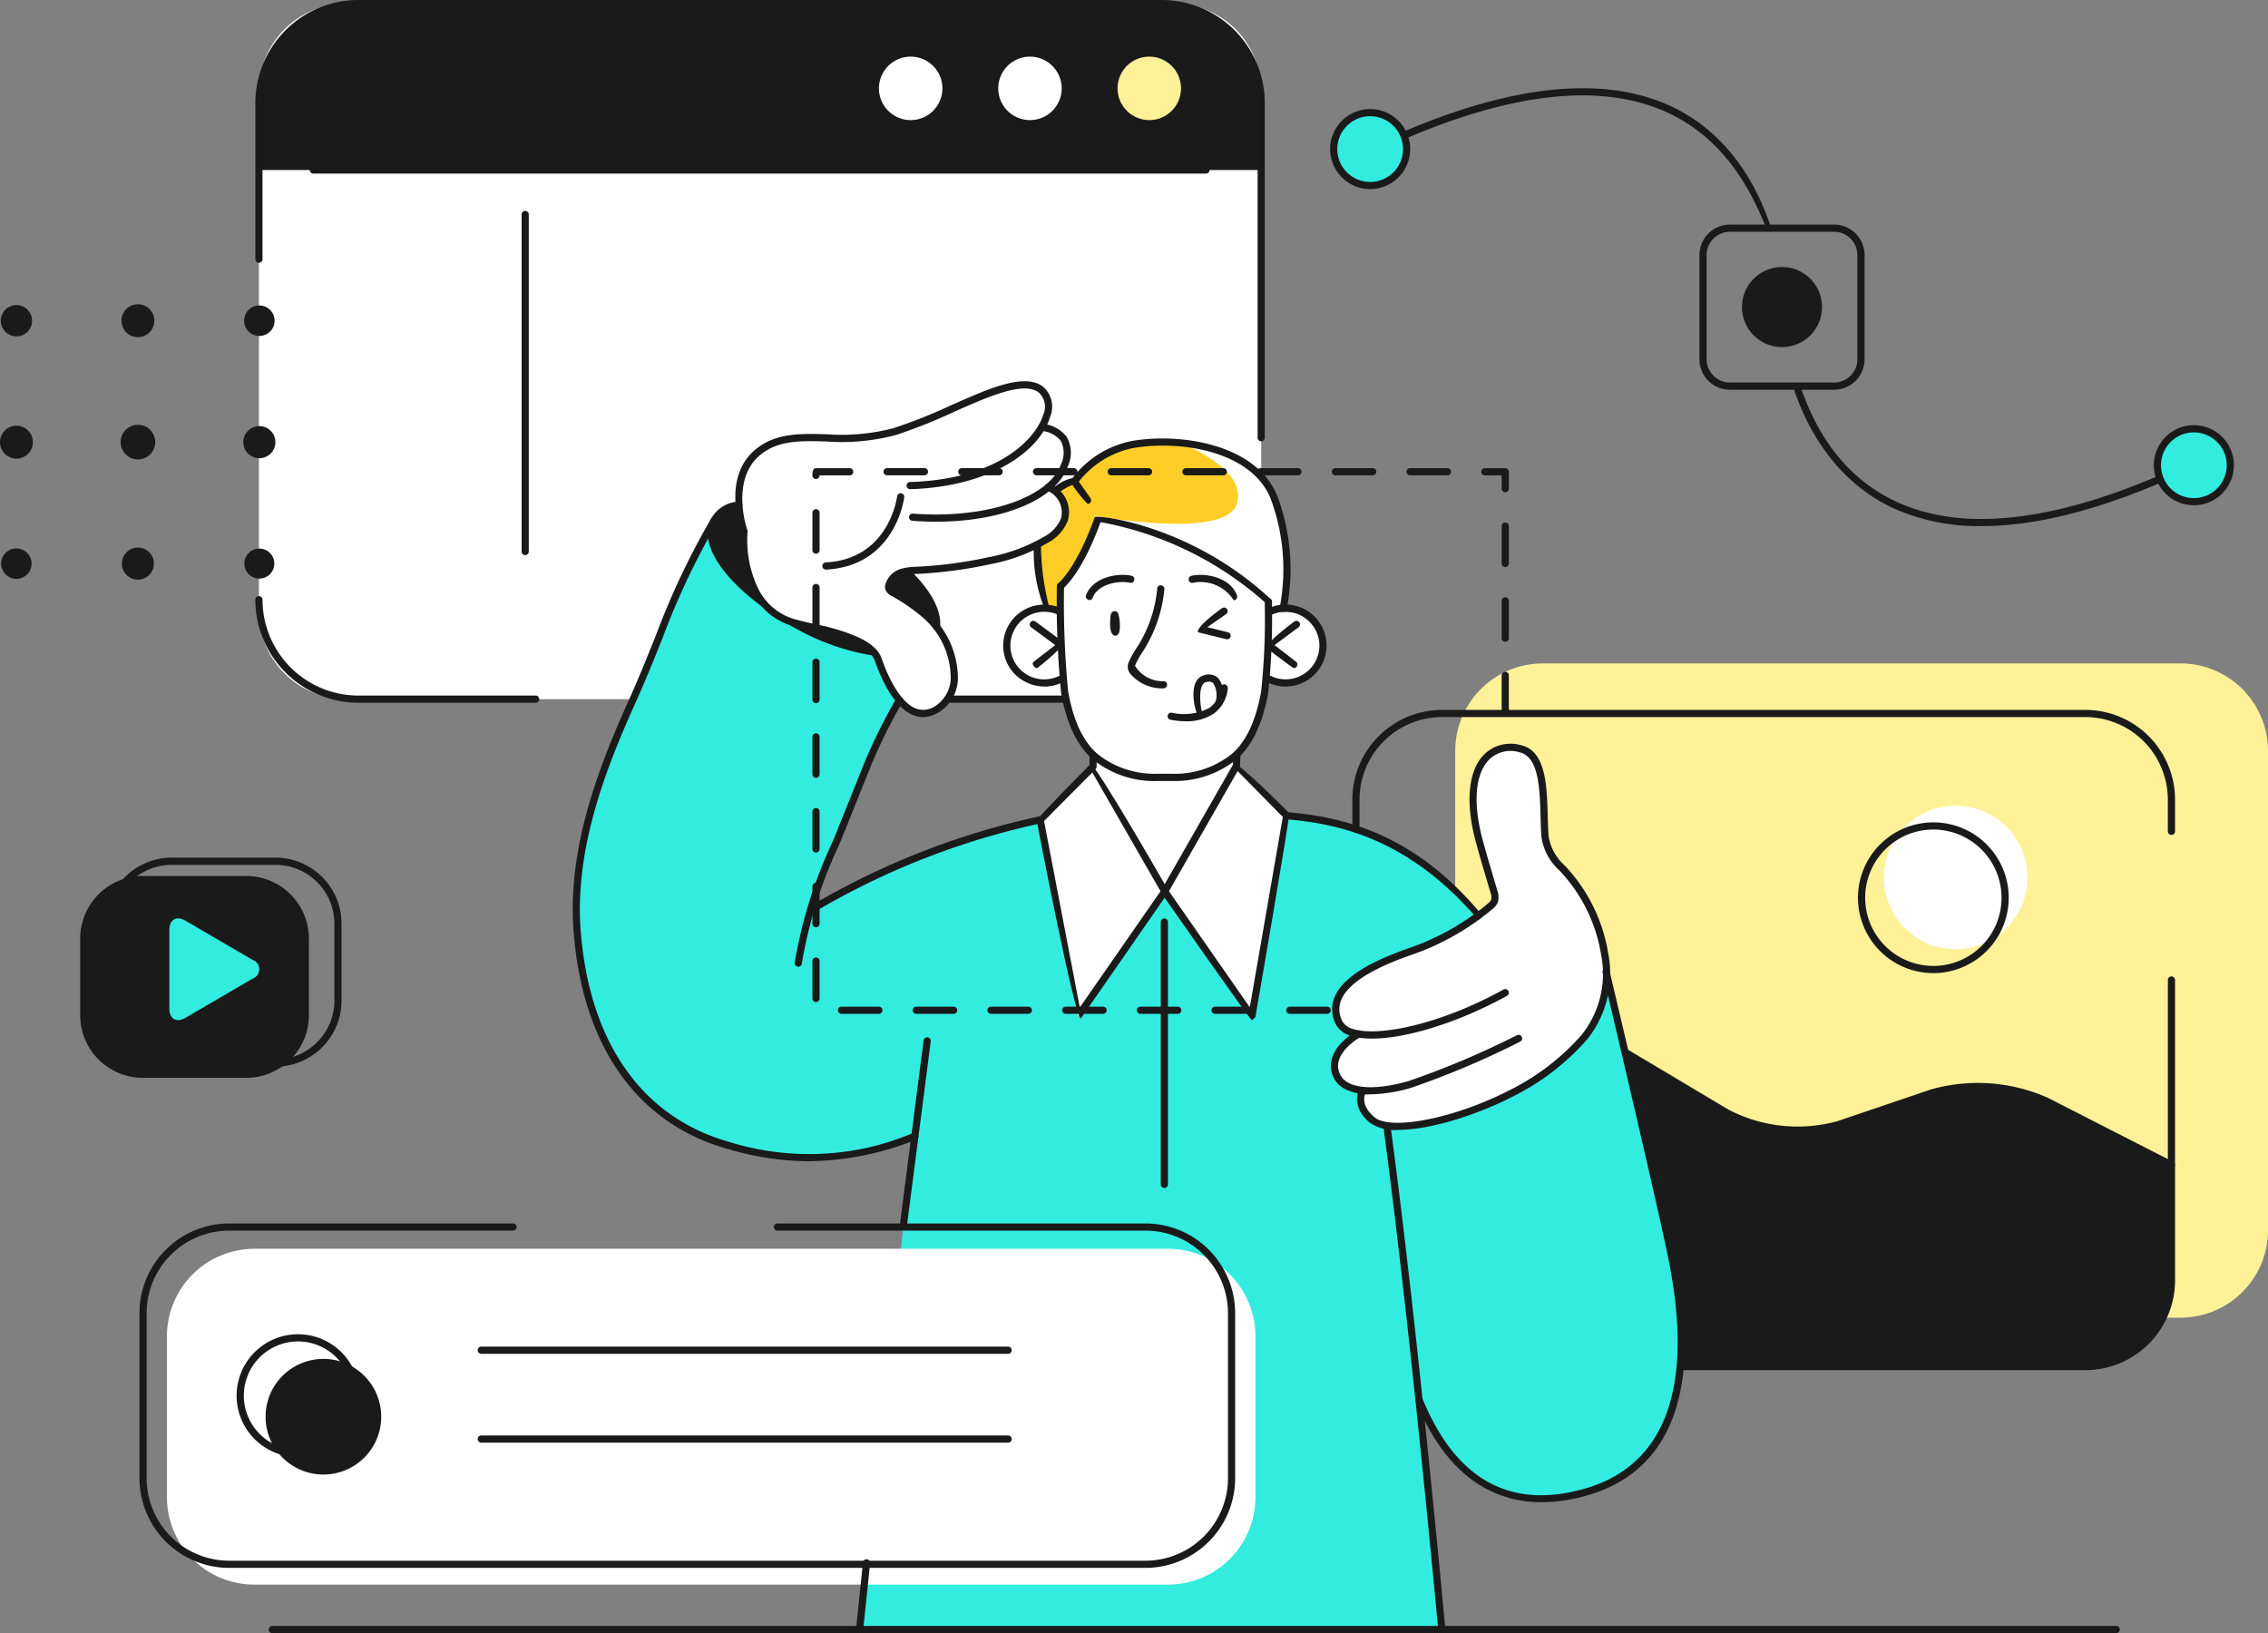 <svg id="Grupo_1015270" data-name="Grupo 1015270" xmlns="http://www.w3.org/2000/svg" xmlns:xlink="http://www.w3.org/1999/xlink" width="196.684" height="141.621" viewBox="0 0 196.684 141.621">
  <rect x="0" y="0" width="196.684" height="141.621" fill="#808080" stroke="none"/>
  <defs>
    <clipPath id="clip-path">
      <rect id="Rectángulo_345822" data-name="Rectángulo 345822" width="196.684" height="141.621" fill="none"/>
    </clipPath>
  </defs>
  <g id="Grupo_1015269" data-name="Grupo 1015269" clip-path="url(#clip-path)">
    <path id="Trazado_605761" data-name="Trazado 605761" d="M21.37,93.468h-9a5.432,5.432,0,0,1-5.416-5.416v-6.67a5.432,5.432,0,0,1,5.416-5.416h9a5.432,5.432,0,0,1,5.417,5.416v6.67a5.432,5.432,0,0,1-5.417,5.416" fill="#1a1a1a"/>
    <path id="Trazado_605762" data-name="Trazado 605762" d="M101.807,60.629H30.022a7.589,7.589,0,0,1-7.567-7.566V7.878A7.589,7.589,0,0,1,30.022.312h71.785a7.589,7.589,0,0,1,7.567,7.566V53.063a7.589,7.589,0,0,1-7.567,7.566" fill="#fff"/>
    <path id="Trazado_605763" data-name="Trazado 605763" d="M189.117,114.269H133.762A7.589,7.589,0,0,1,126.2,106.7V65.1a7.589,7.589,0,0,1,7.566-7.567h55.355a7.59,7.59,0,0,1,7.567,7.567v41.6a7.589,7.589,0,0,1-7.567,7.566" fill="#fff198"/>
    <path id="Trazado_605764" data-name="Trazado 605764" d="M188.23,100.863s-.629-.275-5.934-3.027-7.979-3.536-9.944-3.733a15.215,15.215,0,0,0-6.326,1.022,56.228,56.228,0,0,1-9.2,2.948,13.474,13.474,0,0,1-6.208-1.14c-1.14-.472-9.6-5.631-9.6-5.631s-1.867,20.56-2.579,27.206h42.394a7.49,7.49,0,0,0,7.468-7.467v-9.962c-.05-.135-.079-.216-.079-.216" fill="#1a1a1a"/>
    <path id="Trazado_605765" data-name="Trazado 605765" d="M90.375,71.1a60.718,60.718,0,0,0-11.316,3.437c-4.662,2.137-8.854,4.612-8.854,4.612s4.41-11.1,5.256-13.4a35.017,35.017,0,0,1,2.526-5.05s-2.165-2.792-2.2-4.161a18.969,18.969,0,0,1-7.427-2.689s-2.166-.909-2.561-1.784c0,0-4.427-3.293-4.121-6.211a88.431,88.431,0,0,0-6.791,14.776c-3.687,9.853-5.844,13.843-4.148,24.66A17.264,17.264,0,0,0,63.689,99.473c1.948.461,5.41,1.434,8.924.77a35.661,35.661,0,0,0,6.78-2.1l-1.019,7.894L74.567,141.1h50.451l-1.963-19.732s2.034,5.124,5.3,7.072a11.33,11.33,0,0,0,11.236.163,11.987,11.987,0,0,0,5.969-8.932,37.338,37.338,0,0,0-1-12.543c-1.231-5.471-5.129-22.167-5.129-22.167l-11.573-5.536s-4.052-6.1-10.278-7.522l-6.227-1.418Z" fill="#33ece0"/>
    <path id="Trazado_605766" data-name="Trazado 605766" d="M139.293,85.379a11.531,11.531,0,0,0-1.385-6.573c-1.789-2.787-3.153-4.293-3.611-5.109s-.255-4.413-.573-5.785-.749-3.467-3.185-3.061-3.108,3.6-2.725,5.674,1.868,6.948,1.785,7.619-3.966,3.111-6.037,3.885-6.029,2.177-7.057,3.765-.675,3.677,1.315,3.871c0,0-2.56,1.339-2.039,3.228a2.108,2.108,0,0,0,2.282,1.649,2.667,2.667,0,0,0,2.395,3.13c2.829.351,8.219-1.594,10.081-2.6s5.13-2.709,6.544-4.773a13.22,13.22,0,0,0,2.21-4.923" fill="#fff"/>
    <path id="Trazado_605767" data-name="Trazado 605767" d="M91.755,52.969s-4.269-.814-4.391,2.918,3.69,3.7,4.82,2.936c0,0-.074,8.734,8.588,8.6s8.9-7.359,8.9-7.359V58.985s3.921,1.217,4.614-1.359.252-3.6-.748-4.159-3.548-.386-3.548-.386v-.893a23.206,23.206,0,0,0-7.67-5.1,31.121,31.121,0,0,0-7.089-2.157s-1.892,4.809-3.2,5.84Z" fill="#fff"/>
    <path id="Trazado_605768" data-name="Trazado 605768" d="M94.792,64.039v2.437L90.374,71.1l3.1,17.054L101.005,77.3l7.555,10.847,3.021-17.409-4.353-4.382.031-2.1Z" fill="#fff"/>
    <path id="Trazado_605769" data-name="Trazado 605769" d="M175.827,76.094a6.224,6.224,0,1,1-6.224-6.225,6.225,6.225,0,0,1,6.224,6.225" fill="#fff"/>
    <path id="Trazado_605770" data-name="Trazado 605770" d="M101.307,137.418H22.043a7.589,7.589,0,0,1-7.566-7.566V115.861a7.589,7.589,0,0,1,7.566-7.567h79.264a7.588,7.588,0,0,1,7.566,7.567v13.991a7.588,7.588,0,0,1-7.566,7.566" fill="#fff"/>
    <path id="Trazado_605771" data-name="Trazado 605771" d="M33.06,122.857a5.014,5.014,0,1,1-5.014-5.014,5.013,5.013,0,0,1,5.014,5.014" fill="#1a1a1a"/>
    <path id="Trazado_605772" data-name="Trazado 605772" d="M100.752.312H31.077a8.647,8.647,0,0,0-8.622,8.621v5.809h86.918V8.933A8.647,8.647,0,0,0,100.752.312" fill="#1a1a1a"/>
    <path id="Trazado_605773" data-name="Trazado 605773" d="M90.63,52.486a46.665,46.665,0,0,1-.666-5.254c.048-1.172.9-4.413,1.845-4.886a5.981,5.981,0,0,1,1.268-.53,8.569,8.569,0,0,1,7.162-3.489c5.011-.028,8.673,1.954,10.163,4.608s1.184,6.706,1.179,7.9a6.863,6.863,0,0,1-.279,2l-1.314.078-.1-.729s-4.216-4.13-8.9-5.611a52.791,52.791,0,0,0-5.761-1.642s-1.49,4.365-3.2,5.839l-.07,2.143Z" fill="#ffce26"/>
    <path id="Trazado_605774" data-name="Trazado 605774" d="M77.283,51.282a13.346,13.346,0,0,1,4.291,3.576c1.3,2.018,1.638,6.749-.975,6.933s-3.782-2.847-4.111-3.725a3.314,3.314,0,0,0-2.474-2.638c-2.031-.686-6.558-1.333-7.38-2.683S64.449,50.59,64.512,46.2c0,0-1.41-4.543.683-6.469s4.479-1.866,8.753-1.749,7.345-2.011,9.3-2.84,5.015-2.452,6.714-1.545.471,3.268.471,3.268a3.526,3.526,0,0,1,1.974,1.765c.461,1.238-1.278,3.621-1.278,3.621s1.005.269,1.269,1.949-2.177,3.227-4.331,3.811a75.686,75.686,0,0,1-8.58,1.348c-1.12.088-2.91.836-2.206,1.921" fill="#fff"/>
    <path id="Trazado_605775" data-name="Trazado 605775" d="M19.283,79a.858.858,0,0,0-1.617,0l-3.411,5.843c-.444.76-.086,1.383.793,1.383H21.9c.88,0,1.237-.623.793-1.382Z" transform="translate(100.914 65.579) rotate(90)" fill="#33ece0"/>
    <path id="Trazado_605776" data-name="Trazado 605776" d="M102.756,7.663A3.063,3.063,0,1,1,99.693,4.6a3.062,3.062,0,0,1,3.063,3.063" fill="#fff198"/>
    <path id="Trazado_605777" data-name="Trazado 605777" d="M121.983,12.928a3.16,3.16,0,1,1-3.161-3.161,3.161,3.161,0,0,1,3.161,3.161" fill="#33ece0"/>
    <path id="Trazado_605778" data-name="Trazado 605778" d="M193.416,40.344a3.16,3.16,0,1,1-3.161-3.161,3.162,3.162,0,0,1,3.161,3.161" fill="#33ece0"/>
    <path id="Trazado_605779" data-name="Trazado 605779" d="M92.383,7.663A3.063,3.063,0,1,1,89.321,4.6a3.061,3.061,0,0,1,3.062,3.063" fill="#ccc"/>
    <path id="Trazado_605780" data-name="Trazado 605780" d="M82.037,7.663A3.063,3.063,0,1,1,78.974,4.6a3.062,3.062,0,0,1,3.063,3.063" fill="#fff"/>
    <path id="Trazado_605781" data-name="Trazado 605781" d="M63.865,43.848s-1.922.348-2.19,2.005,2.694,5.284,3.453,5.666h.533s-1.491-3.359-1-5.187Z" fill="#1a1a1a"/>
    <path id="Trazado_605782" data-name="Trazado 605782" d="M70.219,54.645a10.673,10.673,0,0,1,3.3.585,12.449,12.449,0,0,1,1.918.949,8.9,8.9,0,0,1-5.214-1.534" fill="#1a1a1a"/>
    <path id="Trazado_605783" data-name="Trazado 605783" d="M78.6,49.54s-1.6.513-1.454,1.409a41.207,41.207,0,0,1,3.331,2.457c.531.56.914.941.914.941A6.511,6.511,0,0,0,78.6,49.54" fill="#1a1a1a"/>
    <path id="Trazado_605784" data-name="Trazado 605784" d="M157.689,26.566a3.22,3.22,0,1,1-3.221-3.22,3.22,3.22,0,0,1,3.221,3.22" fill="#1a1a1a"/>
    <path id="Trazado_605785" data-name="Trazado 605785" d="M109.988,52.918l1.314-.079a6.87,6.87,0,0,0,.28-2c0-1.2.31-5.249-1.18-7.9-1.254-2.234-4.051-3.987-7.893-4.47,2.588,1.12,5.344,2.875,4.779,5.137-.825,3.3-12.419,1.1-12.419,1.1l.294.417c.065-.183,1.146-.022,5.827,1.459s8.9,5.611,8.9,5.611Z" fill="#fff"/>
    <path id="Trazado_605786" data-name="Trazado 605786" d="M188.309,101.331c-.142-.034-10.972-5.568-10.972-5.568a14.231,14.231,0,0,0-9.656-.71l-8.118,2.754a13.639,13.639,0,0,1-9.993-1.053l-8.7-5.185a.311.311,0,1,1,.317-.534l8.7,5.185a12.946,12.946,0,0,0,9.476,1l8.118-2.753a14.957,14.957,0,0,1,10.138.746l10.83,5.534a.31.31,0,0,1-.141.587" fill="#1a1a1a"/>
    <path id="Trazado_605787" data-name="Trazado 605787" d="M167.667,84.387a6.536,6.536,0,1,1,6.532-6.535,6.543,6.543,0,0,1-6.532,6.535m0-12.449a5.913,5.913,0,1,0,5.91,5.914,5.922,5.922,0,0,0-5.91-5.914" fill="#1a1a1a"/>
    <path id="Trazado_605788" data-name="Trazado 605788" d="M108.561,88.461C108.306,88.328,101,77.847,101,77.847L93.728,88.328c-.561-.119-3.828-17.174-3.828-17.174.085-.278,4.672-4.9,4.672-4.9.49.064,6.432,10.419,6.432,10.419L106.989,66.2c.492-.064,4.813,4.318,4.813,4.318.085.271-2.934,17.681-2.934,17.681-.262.256-.285.258-.307.258M90.542,71.2l3.1,16.166,7-10.078-5.913-10.3Zm10.831,6.087,7.01,10.065,2.864-16.506-3.921-3.976Z" fill="#1a1a1a"/>
    <path id="Trazado_605789" data-name="Trazado 605789" d="M102.817,62.545a6.538,6.538,0,0,1-1.36-.141.311.311,0,0,1,.142-.6,4.787,4.787,0,0,0,3.277-.413,2.42,2.42,0,0,0,.981-1.775.306.306,0,0,1,.348-.269.31.31,0,0,1,.27.347,3.018,3.018,0,0,1-1.246,2.21,4.263,4.263,0,0,1-2.412.646" fill="#1a1a1a"/>
    <path id="Trazado_605790" data-name="Trazado 605790" d="M70.107,100.705a25.29,25.29,0,0,1-7.065-1.088c-7.8-2.21-12.524-8.9-13.3-18.833-.552-7.076,2.066-14.014,4.7-19.865,1-2.233,1.736-4.067,2.445-5.84a66.229,66.229,0,0,1,4.761-10.067.312.312,0,0,1,.538.315,65.561,65.561,0,0,0-4.721,9.983c-.712,1.779-1.446,3.619-2.457,5.864-2.6,5.781-5.189,12.626-4.648,19.561.753,9.656,5.316,16.15,12.848,18.283a23.377,23.377,0,0,0,16.018-.764.311.311,0,0,1,.222.582,26.046,26.046,0,0,1-9.344,1.869" fill="#1a1a1a"/>
    <path id="Trazado_605791" data-name="Trazado 605791" d="M69.225,83.834a.319.319,0,0,1-.307-.356,40.154,40.154,0,0,1,3.154-10.19c.129-.294.232-.526.3-.692l2.612-6.506a49.907,49.907,0,0,1,2.44-4.989l.294-.549a.311.311,0,0,1,.549.292l-.294.55a49.2,49.2,0,0,0-2.411,4.928l-2.612,6.507c-.068.169-.174.409-.306.709a39.034,39.034,0,0,0-3.109,10.03.312.312,0,0,1-.308.266" fill="#1a1a1a"/>
    <path id="Trazado_605792" data-name="Trazado 605792" d="M1.425,29.167A1.356,1.356,0,1,0,.07,27.812a1.355,1.355,0,0,0,1.355,1.355" fill="#1a1a1a"/>
    <path id="Trazado_605793" data-name="Trazado 605793" d="M11.958,29.237a1.426,1.426,0,1,0-1.425-1.425,1.425,1.425,0,0,0,1.425,1.425" fill="#1a1a1a"/>
    <path id="Trazado_605794" data-name="Trazado 605794" d="M22.49,29.132a1.321,1.321,0,1,0-1.32-1.32,1.32,1.32,0,0,0,1.32,1.32" fill="#1a1a1a"/>
    <path id="Trazado_605795" data-name="Trazado 605795" d="M1.425,39.77A1.426,1.426,0,1,0,0,38.345,1.426,1.426,0,0,0,1.425,39.77" fill="#1a1a1a"/>
    <path id="Trazado_605796" data-name="Trazado 605796" d="M11.958,39.84a1.5,1.5,0,1,0-1.495-1.495,1.5,1.5,0,0,0,1.495,1.495" fill="#1a1a1a"/>
    <path id="Trazado_605797" data-name="Trazado 605797" d="M22.49,39.735a1.391,1.391,0,1,0-1.39-1.39,1.39,1.39,0,0,0,1.39,1.39" fill="#1a1a1a"/>
    <path id="Trazado_605798" data-name="Trazado 605798" d="M1.425,50.2A1.32,1.32,0,1,0,.1,48.877a1.321,1.321,0,0,0,1.32,1.32" fill="#1a1a1a"/>
    <path id="Trazado_605799" data-name="Trazado 605799" d="M11.958,50.267a1.39,1.39,0,1,0-1.39-1.39,1.39,1.39,0,0,0,1.39,1.39" fill="#1a1a1a"/>
    <path id="Trazado_605800" data-name="Trazado 605800" d="M22.49,50.174a1.3,1.3,0,1,0-1.3-1.3,1.3,1.3,0,0,0,1.3,1.3" fill="#1a1a1a"/>
    <path id="Trazado_605801" data-name="Trazado 605801" d="M183.52,141.621H23.611a.311.311,0,0,1,0-.622H183.52a.311.311,0,0,1,0,.622" fill="#1a1a1a"/>
    <path id="Trazado_605802" data-name="Trazado 605802" d="M96.62,53c.248-.039.415.067.487.962.079,1-.18,1.174-.4,1.165s-.449-.316-.438-1.03.029-1.046.354-1.1" fill="#1a1a1a"/>
    <path id="Trazado_605803" data-name="Trazado 605803" d="M90.553,59.535a3.657,3.657,0,0,1-2.665-1.2,3.552,3.552,0,0,1,.315-5.016,3.562,3.562,0,0,1,3.665-.636.311.311,0,1,1-.229.578,2.939,2.939,0,0,0-.9-.2,2.931,2.931,0,0,0-.367,5.851,3.023,3.023,0,0,0,1.533-.323.311.311,0,1,1,.286.552,3.551,3.551,0,0,1-1.635.4" fill="#1a1a1a"/>
    <path id="Trazado_605804" data-name="Trazado 605804" d="M89.839,57.937c-.352-.257-.326-.453-.19-.557l1.862-1.439L89.426,54.4a.311.311,0,0,1,.37-.5l2.416,1.789c.005.5-2.183,2.185-2.183,2.185a.308.308,0,0,1-.19.065" fill="#1a1a1a"/>
    <path id="Trazado_605805" data-name="Trazado 605805" d="M111.489,59.535a3.552,3.552,0,0,1-1.636-.4.312.312,0,0,1-.133-.42.316.316,0,0,1,.421-.132,2.931,2.931,0,0,0,4.274-2.786,2.959,2.959,0,0,0-3.109-2.742,2.9,2.9,0,0,0-.962.227.311.311,0,0,1-.244-.573,3.5,3.5,0,0,1,1.167-.274,3.552,3.552,0,1,1,.445,7.091c-.075.005-.149.008-.223.008" fill="#1a1a1a"/>
    <path id="Trazado_605806" data-name="Trazado 605806" d="M112.2,57.937c-.19-.065-2.378-1.754-2.378-1.754.005-.5,2.422-2.285,2.422-2.285a.314.314,0,0,1,.435.065.31.31,0,0,1-.065.435l-2.086,1.544,1.862,1.438a.311.311,0,0,1-.19.557" fill="#1a1a1a"/>
    <path id="Trazado_605807" data-name="Trazado 605807" d="M133.709,130.272c-3.916,0-8.151-1.947-10.942-8.787a.311.311,0,0,1,.576-.236c2.881,7.061,7.623,9.7,14.1,7.841,10.9-3.127,7.9-16.949,6.913-21.491-1.439-6.636-5.336-23.073-5.375-23.239a.31.31,0,0,1,.232-.374.313.313,0,0,1,.374.231c.039.164,3.936,16.609,5.377,23.251,1.016,4.682,4.106,18.933-7.348,22.22a14.266,14.266,0,0,1-3.9.584" fill="#1a1a1a"/>
    <path id="Trazado_605808" data-name="Trazado 605808" d="M101.622,67.73h-1.244a8.545,8.545,0,0,1-5.585-1.852c-1.369-1.174-2.275-3.059-2.77-5.762a80.6,80.6,0,0,1-.37-9.284.311.311,0,0,1,.622.01A80.851,80.851,0,0,0,92.635,60c.468,2.558,1.306,4.324,2.562,5.4a7.929,7.929,0,0,0,5.181,1.7h1.244a7.927,7.927,0,0,0,5.18-1.7c1.256-1.077,2.093-2.843,2.562-5.4a59.486,59.486,0,0,0,.313-7.812.311.311,0,0,1,.306-.316.292.292,0,0,1,.316.307,60.2,60.2,0,0,1-.322,7.933c-.5,2.7-1.4,4.588-2.771,5.762a8.543,8.543,0,0,1-5.584,1.852" fill="#1a1a1a"/>
    <path id="Trazado_605809" data-name="Trazado 605809" d="M94.793,66.787a.312.312,0,0,1-.312-.313l.011-1.009a.311.311,0,0,1,.621.007L95.1,66.48a.31.31,0,0,1-.311.307" fill="#1a1a1a"/>
    <path id="Trazado_605810" data-name="Trazado 605810" d="M107.228,66.669a.312.312,0,0,1-.311-.322l.032-.89a.29.29,0,0,1,.322-.3.312.312,0,0,1,.3.323l-.031.89a.31.31,0,0,1-.311.3" fill="#1a1a1a"/>
    <path id="Trazado_605811" data-name="Trazado 605811" d="M111.286,53.056a.321.321,0,0,1-.308-.359,17.62,17.62,0,0,0-.7-9.227c-1.535-4.368-7.949-5.323-12.017-4.614a7.982,7.982,0,0,0-4.806,3.051,4.554,4.554,0,0,0-1.675.854.311.311,0,0,1-.411-.467,3.8,3.8,0,0,1,1.644-.838,8.515,8.515,0,0,1,5.141-3.213c4.278-.751,11.055.309,12.712,5.021a18.221,18.221,0,0,1,.726,9.529.311.311,0,0,1-.307.263" fill="#1a1a1a"/>
    <path id="Trazado_605812" data-name="Trazado 605812" d="M90.689,53.049a13.369,13.369,0,0,1-1.036-5.709.311.311,0,0,1,.622,0,22.021,22.021,0,0,0,.714,5.31.312.312,0,0,1-.216.384.3.3,0,0,1-.084.011" fill="#1a1a1a"/>
    <path id="Trazado_605813" data-name="Trazado 605813" d="M74.566,141.41a.318.318,0,0,1-.309-.343l.582-5.567a.294.294,0,0,1,.342-.276.31.31,0,0,1,.277.341l-.582,5.567a.312.312,0,0,1-.31.278" fill="#1a1a1a"/>
    <path id="Trazado_605814" data-name="Trazado 605814" d="M78.373,106.346a.319.319,0,0,1-.309-.351L80.1,90.209a.312.312,0,0,1,.618.079l-2.039,15.787a.311.311,0,0,1-.308.271" fill="#1a1a1a"/>
    <path id="Trazado_605815" data-name="Trazado 605815" d="M125.018,141.41a.312.312,0,0,1-.31-.282c-2.12-22.48-3.727-35.859-4.7-43.126a.31.31,0,0,1,.267-.35.306.306,0,0,1,.35.267c.975,7.272,2.582,20.661,4.7,43.151a.312.312,0,0,1-.281.339h-.029" fill="#1a1a1a"/>
    <path id="Trazado_605816" data-name="Trazado 605816" d="M94.47,52.046c-.268-.077-.351-.255-.292-.417.557-1.535,2.687-1.979,3.951-1.7a.311.311,0,0,1,.235.372.3.3,0,0,1-.371.235c-1.04-.229-2.816.158-3.231,1.3a.31.31,0,0,1-.292.2" fill="#1a1a1a"/>
    <path id="Trazado_605817" data-name="Trazado 605817" d="M106.982,52.046a3.383,3.383,0,0,0-3.523-1.506.311.311,0,0,1-.136-.607c1.265-.284,3.394.161,3.951,1.7a.311.311,0,0,1-.186.4.283.283,0,0,1-.106.019" fill="#1a1a1a"/>
    <path id="Trazado_605818" data-name="Trazado 605818" d="M94.318,43.695a11.5,11.5,0,0,1-1.255-1.546.311.311,0,1,1,.508-.359l1,1.415a.312.312,0,0,1-.076.434.306.306,0,0,1-.179.056" fill="#1a1a1a"/>
    <path id="Trazado_605819" data-name="Trazado 605819" d="M128.174,79.735c-5.989-6.985-12.013-8.3-16.62-8.684a.312.312,0,0,1-.283-.337.3.3,0,0,1,.335-.284c4.727.392,10.909,1.744,16.807,8.794a.313.313,0,0,1-.039.439.308.308,0,0,1-.2.072" fill="#1a1a1a"/>
    <path id="Trazado_605821" data-name="Trazado 605821" d="M118.854,94.9a4.573,4.573,0,0,1-2.291-.5,2.213,2.213,0,0,1-1.083-1.432c-.51-2.084,2.082-3.515,2.192-3.575a.311.311,0,1,1,.3.547c-.023.013-2.281,1.264-1.885,2.88a1.594,1.594,0,0,0,.792,1.043c1.028.6,2.914.556,5.308-.124a75.394,75.394,0,0,0,9.365-3.966.311.311,0,0,1,.279.557,74.615,74.615,0,0,1-9.474,4.009,13.139,13.139,0,0,1-3.5.56" fill="#1a1a1a"/>
    <path id="Trazado_605822" data-name="Trazado 605822" d="M121.239,97.988a3.859,3.859,0,0,1-2.446-.628c-1.8-1.515-.863-2.961-.855-2.976a.312.312,0,0,1,.52.344c-.035.054-.614,1.019.737,2.156,1.427,1.2,7.015.081,11.725-2.348a20.429,20.429,0,0,0,6.234-4.783,8.5,8.5,0,0,0,1.683-7.036,13.736,13.736,0,0,0-3.112-6.685c-.152-.179-.305-.349-.457-.516a4.86,4.86,0,0,1-1.591-2.927c-.044-.544-.061-1.151-.078-1.779-.068-2.417-.143-5.156-1.8-5.564a2.644,2.644,0,0,0-2.661.628c-1.208,1.23-1.418,3.742-.577,6.893.29,1.085.608,2.162.928,3.238l.354,1.2a1.6,1.6,0,0,1,.045,1.054,1.558,1.558,0,0,1-.492.6,22.1,22.1,0,0,1-6.986,3.944c-3.482,1.207-5.535,2.525-6.1,3.917a2.139,2.139,0,0,0,.111,1.85,1.471,1.471,0,0,0,.942.671c2.1.661,7.374-.317,13.01-3.42a.312.312,0,1,1,.3.546c-5.165,2.841-10.839,4.3-13.5,3.468a2.061,2.061,0,0,1-1.314-.987,2.769,2.769,0,0,1-.13-2.363c.648-1.587,2.767-2.983,6.475-4.27A21.479,21.479,0,0,0,129,78.381a1.029,1.029,0,0,0,.313-.352,1.089,1.089,0,0,0-.065-.649l-.353-1.2c-.321-1.083-.642-2.165-.932-3.255-.9-3.369-.631-6.1.733-7.49a3.282,3.282,0,0,1,3.255-.8c2.115.522,2.2,3.511,2.272,6.15.017.618.033,1.214.077,1.747a4.318,4.318,0,0,0,1.433,2.56c.155.172.312.346.468.528a14.361,14.361,0,0,1,3.252,6.989,9.11,9.11,0,0,1-1.825,7.541,21.027,21.027,0,0,1-6.42,4.933c-3.24,1.67-7.271,2.9-9.967,2.9" fill="#1a1a1a"/>
    <path id="Trazado_605823" data-name="Trazado 605823" d="M92.222,60.94H82.181a.311.311,0,0,1,0-.622H92.222a.311.311,0,0,1,0,.622" fill="#1a1a1a"/>
    <path id="Trazado_605824" data-name="Trazado 605824" d="M109.373,38.267a.311.311,0,0,1-.311-.311V8.934a8.321,8.321,0,0,0-8.31-8.312H31.077a8.321,8.321,0,0,0-8.311,8.312V22.458a.311.311,0,1,1-.621,0V8.934A8.942,8.942,0,0,1,31.077,0h69.675a8.943,8.943,0,0,1,8.932,8.934V37.956a.31.31,0,0,1-.311.311" fill="#1a1a1a"/>
    <path id="Trazado_605825" data-name="Trazado 605825" d="M46.454,60.94H31.077a8.943,8.943,0,0,1-8.933-8.933.311.311,0,0,1,.622,0,8.32,8.32,0,0,0,8.311,8.311H46.454a.311.311,0,1,1,0,.622" fill="#1a1a1a"/>
    <path id="Trazado_605826" data-name="Trazado 605826" d="M180.841,118.819h-34.8a.311.311,0,1,1,0-.622h34.8A7.165,7.165,0,0,0,188,111.041V84.984a.311.311,0,1,1,.622,0v26.057a7.787,7.787,0,0,1-7.778,7.778" fill="#1a1a1a"/>
    <path id="Trazado_605827" data-name="Trazado 605827" d="M188.309,72.4a.309.309,0,0,1-.311-.311V69.34a7.165,7.165,0,0,0-7.156-7.156H125.054A7.165,7.165,0,0,0,117.9,69.34V71.9a.311.311,0,1,1-.621,0V69.34a7.786,7.786,0,0,1,7.777-7.778h55.788a7.787,7.787,0,0,1,7.778,7.778v2.752a.31.31,0,0,1-.311.311" fill="#1a1a1a"/>
    <path id="Trazado_605828" data-name="Trazado 605828" d="M99.336,135.966H19.873a7.787,7.787,0,0,1-7.778-7.778V113.876a7.787,7.787,0,0,1,7.778-7.779H44.491a.311.311,0,0,1,0,.622H19.873a7.166,7.166,0,0,0-7.157,7.157v14.312a7.165,7.165,0,0,0,7.157,7.155H99.336a7.164,7.164,0,0,0,7.156-7.155V113.876a7.165,7.165,0,0,0-7.156-7.157H67.419a.311.311,0,0,1,0-.622H99.336a7.787,7.787,0,0,1,7.778,7.779v14.312a7.787,7.787,0,0,1-7.778,7.778" fill="#1a1a1a"/>
    <path id="Trazado_605829" data-name="Trazado 605829" d="M64.517,46.4c-.364-.4-1.987-5.087,1.113-7.514,1.721-1.347,3.814-1.287,6.032-1.229a17.737,17.737,0,0,0,5.836-.53,45,45,0,0,0,4.937-1.963c3.388-1.5,6.315-2.8,7.952-1.683a2.272,2.272,0,0,1,.684,2.649C90.234,39,86.081,42.2,78.94,42.421a.315.315,0,0,1-.32-.3.31.31,0,0,1,.3-.32c7.862-.248,11-3.929,11.552-5.842A1.665,1.665,0,0,0,90.036,34c-1.347-.92-4.263.369-7.35,1.737a45.236,45.236,0,0,1-5.008,1.991,18.255,18.255,0,0,1-6.034.555c-2.191-.058-4.084-.112-5.631,1.1-2.745,2.149-1.219,6.563-1.2,6.608a.311.311,0,0,1-.19.4.3.3,0,0,1-.1.018" fill="#1a1a1a"/>
    <path id="Trazado_605830" data-name="Trazado 605830" d="M81.179,45.242q-1.01,0-2.059-.079a.311.311,0,0,1-.286-.334.293.293,0,0,1,.333-.286c6.3.478,11.816-1.37,12.85-4.3a2.243,2.243,0,0,0-.033-2.023,2.385,2.385,0,0,0-1.673-.851.312.312,0,0,1-.293-.329.32.32,0,0,1,.329-.293A3.005,3.005,0,0,1,92.5,37.875a2.818,2.818,0,0,1,.1,2.575c-1.023,2.9-5.676,4.791-11.424,4.792" fill="#1a1a1a"/>
    <path id="Trazado_605831" data-name="Trazado 605831" d="M71.633,49.394a.311.311,0,0,1-.016-.622c5.5-.293,6.174-5.667,6.18-5.721a.323.323,0,0,1,.344-.275.314.314,0,0,1,.275.345c-.006.059-.743,5.952-6.767,6.273Z" fill="#1a1a1a"/>
    <path id="Trazado_605832" data-name="Trazado 605832" d="M80.045,62.184a2.279,2.279,0,0,1-.729-.121c-1.856-.624-3.027-3.53-3.444-4.75-.339-.992-1.779-1.535-2.64-1.859a19.126,19.126,0,0,0-2.665-.72c-.54-.119-1.082-.239-1.618-.384a5.764,5.764,0,0,1-3.808-3.139,10.335,10.335,0,0,1-.935-5.138.322.322,0,0,1,.329-.293.312.312,0,0,1,.293.328,9.7,9.7,0,0,0,.872,4.829,5.1,5.1,0,0,0,3.413,2.813c.526.143,1.057.26,1.587.376a19.73,19.73,0,0,1,2.751.745c.963.363,2.576.97,3.01,2.24.3.884,1.416,3.811,3.053,4.363a1.855,1.855,0,0,0,1.687-.312A2.938,2.938,0,0,0,82.449,58.8a7,7,0,0,0-2.413-5.247,16.72,16.72,0,0,0-2.686-1.861,1.037,1.037,0,0,1-.576-.6.923.923,0,0,1,.059-.567,2.006,2.006,0,0,1,1.315-1.2,5.173,5.173,0,0,1,1.277-.175,37.7,37.7,0,0,0,6.287-.826,15.129,15.129,0,0,0,4.865-1.8A3.2,3.2,0,0,0,92,44.991a2.03,2.03,0,0,0-1.217-2.45.312.312,0,0,1-.168-.407.316.316,0,0,1,.407-.168,2.623,2.623,0,0,1,1.573,3.205,3.746,3.746,0,0,1-1.68,1.874,15.713,15.713,0,0,1-5.065,1.888,38.443,38.443,0,0,1-6.334.837,4.814,4.814,0,0,0-1.185.151,1.373,1.373,0,0,0-.917.83c1.108.863,2.152,1.587,3.025,2.325a7.673,7.673,0,0,1,2.633,5.757,3.51,3.51,0,0,1-1.523,2.845,2.676,2.676,0,0,1-1.5.506" fill="#1a1a1a"/>
    <path id="Trazado_605833" data-name="Trazado 605833" d="M23.89,92.5h-9A5.735,5.735,0,0,1,9.165,86.77V80.1a5.734,5.734,0,0,1,5.728-5.727h9A5.734,5.734,0,0,1,29.618,80.1V86.77A5.735,5.735,0,0,1,23.89,92.5m-9-17.5a5.111,5.111,0,0,0-5.106,5.1V86.77a5.11,5.11,0,0,0,5.106,5.105h9A5.109,5.109,0,0,0,29,86.77V80.1A5.11,5.11,0,0,0,23.89,75Z" fill="#1a1a1a"/>
    <path id="Trazado_605834" data-name="Trazado 605834" d="M159.057,33.8H150.02a2.643,2.643,0,0,1-2.641-2.64V22.118a2.644,2.644,0,0,1,2.641-2.641h9.037a2.644,2.644,0,0,1,2.641,2.641v9.038a2.643,2.643,0,0,1-2.641,2.64M150.02,20.1A2.021,2.021,0,0,0,148,22.118v9.038a2.021,2.021,0,0,0,2.019,2.019h9.037a2.022,2.022,0,0,0,2.019-2.019V22.118a2.022,2.022,0,0,0-2.019-2.019Z" fill="#1a1a1a"/>
    <path id="Trazado_605835" data-name="Trazado 605835" d="M153.152,19.754c-1.966-5.014-4.81-8.335-8.747-10.082-5.5-2.443-13-1.684-22.3,2.256a.311.311,0,0,1-.241-.574c9.46-4.009,17.129-4.766,22.8-2.252,4.043,1.794,7.082,5.335,8.788,10.239a.31.31,0,0,1-.192.4.3.3,0,0,1-.1.017" fill="#1a1a1a"/>
    <path id="Trazado_605836" data-name="Trazado 605836" d="M118.822,16.4a3.471,3.471,0,1,1,3.471-3.471,3.476,3.476,0,0,1-3.471,3.471m0-6.321a2.85,2.85,0,1,0,2.85,2.85,2.853,2.853,0,0,0-2.85-2.85" fill="#1a1a1a"/>
    <path id="Trazado_605837" data-name="Trazado 605837" d="M154.539,30.1a3.472,3.472,0,1,1,3.471-3.471,3.475,3.475,0,0,1-3.471,3.471m0-6.321a2.85,2.85,0,1,0,2.849,2.85,2.853,2.853,0,0,0-2.849-2.85" fill="#1a1a1a"/>
    <path id="Trazado_605838" data-name="Trazado 605838" d="M171.835,45.62a18.11,18.11,0,0,1-7.422-1.452c-4.045-1.8-7.085-5.345-8.79-10.257a.311.311,0,0,1,.588-.2c1.67,4.814,4.514,8.143,8.454,9.893,5.5,2.444,13.007,1.688,22.308-2.253a.309.309,0,0,1,.407.165.313.313,0,0,1-.165.409c-5.821,2.464-10.964,3.7-15.38,3.7" fill="#1a1a1a"/>
    <path id="Trazado_605839" data-name="Trazado 605839" d="M190.255,43.816a3.472,3.472,0,1,1,3.472-3.472,3.475,3.475,0,0,1-3.472,3.472m0-6.321a2.85,2.85,0,1,0,2.85,2.849,2.853,2.853,0,0,0-2.85-2.849" fill="#1a1a1a"/>
    <path id="Trazado_605840" data-name="Trazado 605840" d="M87.427,117.4H41.736a.311.311,0,1,1,0-.622H87.427a.311.311,0,0,1,0,.622" fill="#1a1a1a"/>
    <path id="Trazado_605841" data-name="Trazado 605841" d="M87.427,125.106H41.736a.311.311,0,1,1,0-.622H87.427a.311.311,0,0,1,0,.622" fill="#1a1a1a"/>
    <path id="Trazado_605842" data-name="Trazado 605842" d="M25.846,126.356a5.325,5.325,0,1,1,5.324-5.325,5.331,5.331,0,0,1-5.324,5.325m0-10.027a4.7,4.7,0,1,0,4.7,4.7,4.709,4.709,0,0,0-4.7-4.7" fill="#1a1a1a"/>
    <path id="Trazado_605843" data-name="Trazado 605843" d="M104.589,15.053H27.175a.311.311,0,0,1,0-.622h77.414a.311.311,0,1,1,0,.622" fill="#1a1a1a"/>
    <path id="Trazado_605844" data-name="Trazado 605844" d="M99.667,11.038a3.375,3.375,0,1,1,3.374-3.374,3.379,3.379,0,0,1-3.374,3.374m0-6.126a2.751,2.751,0,1,0,2.752,2.752,2.755,2.755,0,0,0-2.752-2.752" fill="#1a1a1a"/>
    <path id="Trazado_605845" data-name="Trazado 605845" d="M92.383,7.663A3.063,3.063,0,1,1,89.321,4.6a3.061,3.061,0,0,1,3.062,3.063" fill="#fff"/>
    <path id="Trazado_605846" data-name="Trazado 605846" d="M89.321,11.038a3.375,3.375,0,1,1,3.373-3.374,3.378,3.378,0,0,1-3.373,3.374m0-6.126a2.751,2.751,0,1,0,2.751,2.752,2.755,2.755,0,0,0-2.751-2.752" fill="#1a1a1a"/>
    <path id="Trazado_605847" data-name="Trazado 605847" d="M78.975,11.038a3.375,3.375,0,1,1,3.373-3.374,3.379,3.379,0,0,1-3.373,3.374m0-6.126a2.752,2.752,0,1,0,2.753,2.752,2.755,2.755,0,0,0-2.753-2.752" fill="#1a1a1a"/>
    <path id="Trazado_605848" data-name="Trazado 605848" d="M70.264,79.255c-.354-.29-.311-.482-.166-.574a66.457,66.457,0,0,1,20.05-7.891.311.311,0,0,1,.117.61A65.755,65.755,0,0,0,70.43,79.207a.3.3,0,0,1-.166.048" fill="#1a1a1a"/>
    <path id="Trazado_605849" data-name="Trazado 605849" d="M115.093,87.919h-3.24a.311.311,0,0,1,0-.622h3.24a.311.311,0,0,1,0,.622m-6.479,0h-3.239a.311.311,0,1,1,0-.622h3.239a.311.311,0,1,1,0,.622m-6.479,0H98.9a.311.311,0,1,1,0-.622h3.239a.311.311,0,0,1,0,.622m-6.48,0h-3.24a.311.311,0,0,1,0-.622h3.24a.311.311,0,1,1,0,.622m-6.479,0h-3.24a.311.311,0,0,1,0-.622h3.24a.311.311,0,0,1,0,.622m-6.479,0H79.458a.311.311,0,0,1,0-.622H82.7a.311.311,0,1,1,0,.622m-6.479,0H72.977a.311.311,0,0,1,0-.622h3.241a.311.311,0,0,1,0,.622m-5.453-1.026a.31.31,0,0,1-.311-.311v-3.24a.311.311,0,1,1,.622,0v3.24a.311.311,0,0,1-.311.311m0-6.48a.31.31,0,0,1-.311-.311V76.863a.311.311,0,0,1,.622,0V80.1a.311.311,0,0,1-.311.311m0-6.479a.31.31,0,0,1-.311-.311v-3.24a.311.311,0,1,1,.622,0v3.24a.311.311,0,0,1-.311.311m0-6.48a.31.31,0,0,1-.311-.31V63.9a.311.311,0,1,1,.622,0v3.24a.311.311,0,0,1-.311.31m59.773-5.327a.311.311,0,0,1-.311-.311v-3.24a.311.311,0,1,1,.622,0v3.24a.311.311,0,0,1-.311.311M70.765,60.975a.31.31,0,0,1-.311-.311v-3.24a.311.311,0,1,1,.622,0v3.24a.311.311,0,0,1-.311.311m59.773-5.328a.31.31,0,0,1-.311-.311V52.1a.311.311,0,1,1,.622,0v3.239a.31.31,0,0,1-.311.311M70.765,54.5a.31.31,0,0,1-.311-.311v-3.24a.311.311,0,1,1,.622,0v3.24a.311.311,0,0,1-.311.311m59.773-5.328a.311.311,0,0,1-.311-.311v-3.24a.311.311,0,1,1,.622,0v3.24a.311.311,0,0,1-.311.311M70.765,48.017a.311.311,0,0,1-.311-.312V44.466a.311.311,0,1,1,.622,0v3.239a.312.312,0,0,1-.311.312m59.773-5.328a.311.311,0,0,1-.311-.311V41.223h-1.463a.311.311,0,1,1,0-.622h1.774a.311.311,0,0,1,.311.311v1.466a.311.311,0,0,1-.311.311M70.765,41.537a.31.31,0,0,1-.311-.311c0-.486.138-.625.311-.625H73.69a.311.311,0,0,1,0,.622l-2.614,0a.311.311,0,0,1-.311.311m54.759-.314h-3.239a.311.311,0,1,1,0-.622h3.239a.311.311,0,1,1,0,.622m-6.478,0h-3.24a.311.311,0,0,1,0-.622h3.24a.311.311,0,1,1,0,.622m-6.48,0h-3.24a.311.311,0,0,1,0-.622h3.24a.311.311,0,0,1,0,.622m-6.48,0h-3.239a.311.311,0,0,1,0-.622h3.239a.311.311,0,1,1,0,.622m-6.478,0h-3.24a.311.311,0,0,1,0-.622h3.24a.311.311,0,0,1,0,.622m-6.48,0h-3.24a.311.311,0,0,1,0-.622h3.24a.311.311,0,1,1,0,.622m-6.48,0H83.409a.311.311,0,0,1,0-.622h3.239a.311.311,0,0,1,0,.622m-6.479,0h-3.24a.311.311,0,1,1,0-.622h3.24a.311.311,0,1,1,0,.622" fill="#1a1a1a"/>
    <path id="Trazado_605850" data-name="Trazado 605850" d="M109.988,52.5a29.415,29.415,0,0,0-14.549-7.22c-.329.932-1.574,4.215-3.263,5.786a.314.314,0,0,1-.44-.016.31.31,0,0,1,.017-.44c1.822-1.694,3.168-5.731,3.181-5.771.41-.2,8.462.76,15.267,7.122a.314.314,0,0,1,.014.441.311.311,0,0,1-.227.1" fill="#1a1a1a"/>
    <path id="Trazado_605851" data-name="Trazado 605851" d="M100.74,59.7a3.682,3.682,0,0,1-2.684-1.229.982.982,0,0,1-.211-.95,7.378,7.378,0,0,1,.637-1.2,11.345,11.345,0,0,0,1.874-5.277.294.294,0,0,1,.336-.284.313.313,0,0,1,.284.337,12.046,12.046,0,0,1-1.961,5.546,6.986,6.986,0,0,0-.584,1.087,2.783,2.783,0,0,0,2.45,1.342.291.291,0,0,1,.33.29.309.309,0,0,1-.289.33c-.062,0-.121.007-.182.007" fill="#1a1a1a"/>
    <path id="Trazado_605852" data-name="Trazado 605852" d="M100.975,103.02a.31.31,0,0,1-.311-.311V79.955a.311.311,0,1,1,.622,0v22.754a.309.309,0,0,1-.311.311" fill="#1a1a1a"/>
    <path id="Trazado_605853" data-name="Trazado 605853" d="M66.054,52.573c-3.735-2.734-5.393-5.671-4.41-7.548A2.883,2.883,0,0,1,64.029,43.5a.309.309,0,0,1,.355.26.313.313,0,0,1-.259.356,2.3,2.3,0,0,0-1.931,1.2c-.821,1.566.805,4.26,4.047,6.7a.311.311,0,0,1-.187.559" fill="#1a1a1a"/>
    <path id="Trazado_605854" data-name="Trazado 605854" d="M75.73,56.848a19.883,19.883,0,0,1-6.594-2.282q-.224-.117-.444-.238a.311.311,0,1,1,.3-.545q.215.118.432.231a19.327,19.327,0,0,0,6.348,2.215.311.311,0,0,1-.042.619" fill="#1a1a1a"/>
    <path id="Trazado_605855" data-name="Trazado 605855" d="M81.215,54.658a.318.318,0,0,1-.31-.345c.138-1.246-.765-2.86-2.544-4.544a.312.312,0,0,1,.429-.452c1.922,1.822,2.894,3.62,2.734,5.064a.312.312,0,0,1-.309.277" fill="#1a1a1a"/>
    <path id="Trazado_605856" data-name="Trazado 605856" d="M103.918,62.086c-.371-.541-.92-3.173.518-3.536a1.217,1.217,0,0,1,1.215.257,2.52,2.52,0,0,1,.362,2.232.312.312,0,0,1-.607-.141,1.985,1.985,0,0,0-.192-1.646c-.05-.052-.206-.207-.626-.1-.672.169-.537,1.794-.366,2.553a.313.313,0,0,1-.236.372.4.4,0,0,1-.068.007" fill="#1a1a1a"/>
    <path id="Trazado_605857" data-name="Trazado 605857" d="M45.546,48.14a.311.311,0,0,1-.311-.311V18.6a.311.311,0,1,1,.622,0V47.829a.31.31,0,0,1-.311.311" fill="#1a1a1a"/>
    <path id="Trazado_605858" data-name="Trazado 605858" d="M106.416,55.443c-.074-.009-2.534-.615-2.534-.615-.1-.558,2.095-2.086,2.095-2.086a.315.315,0,0,1,.434.078.311.311,0,0,1-.079.433L104.7,54.389l1.791.441a.311.311,0,0,1-.075.613" fill="#1a1a1a"/>
  </g>
</svg>
